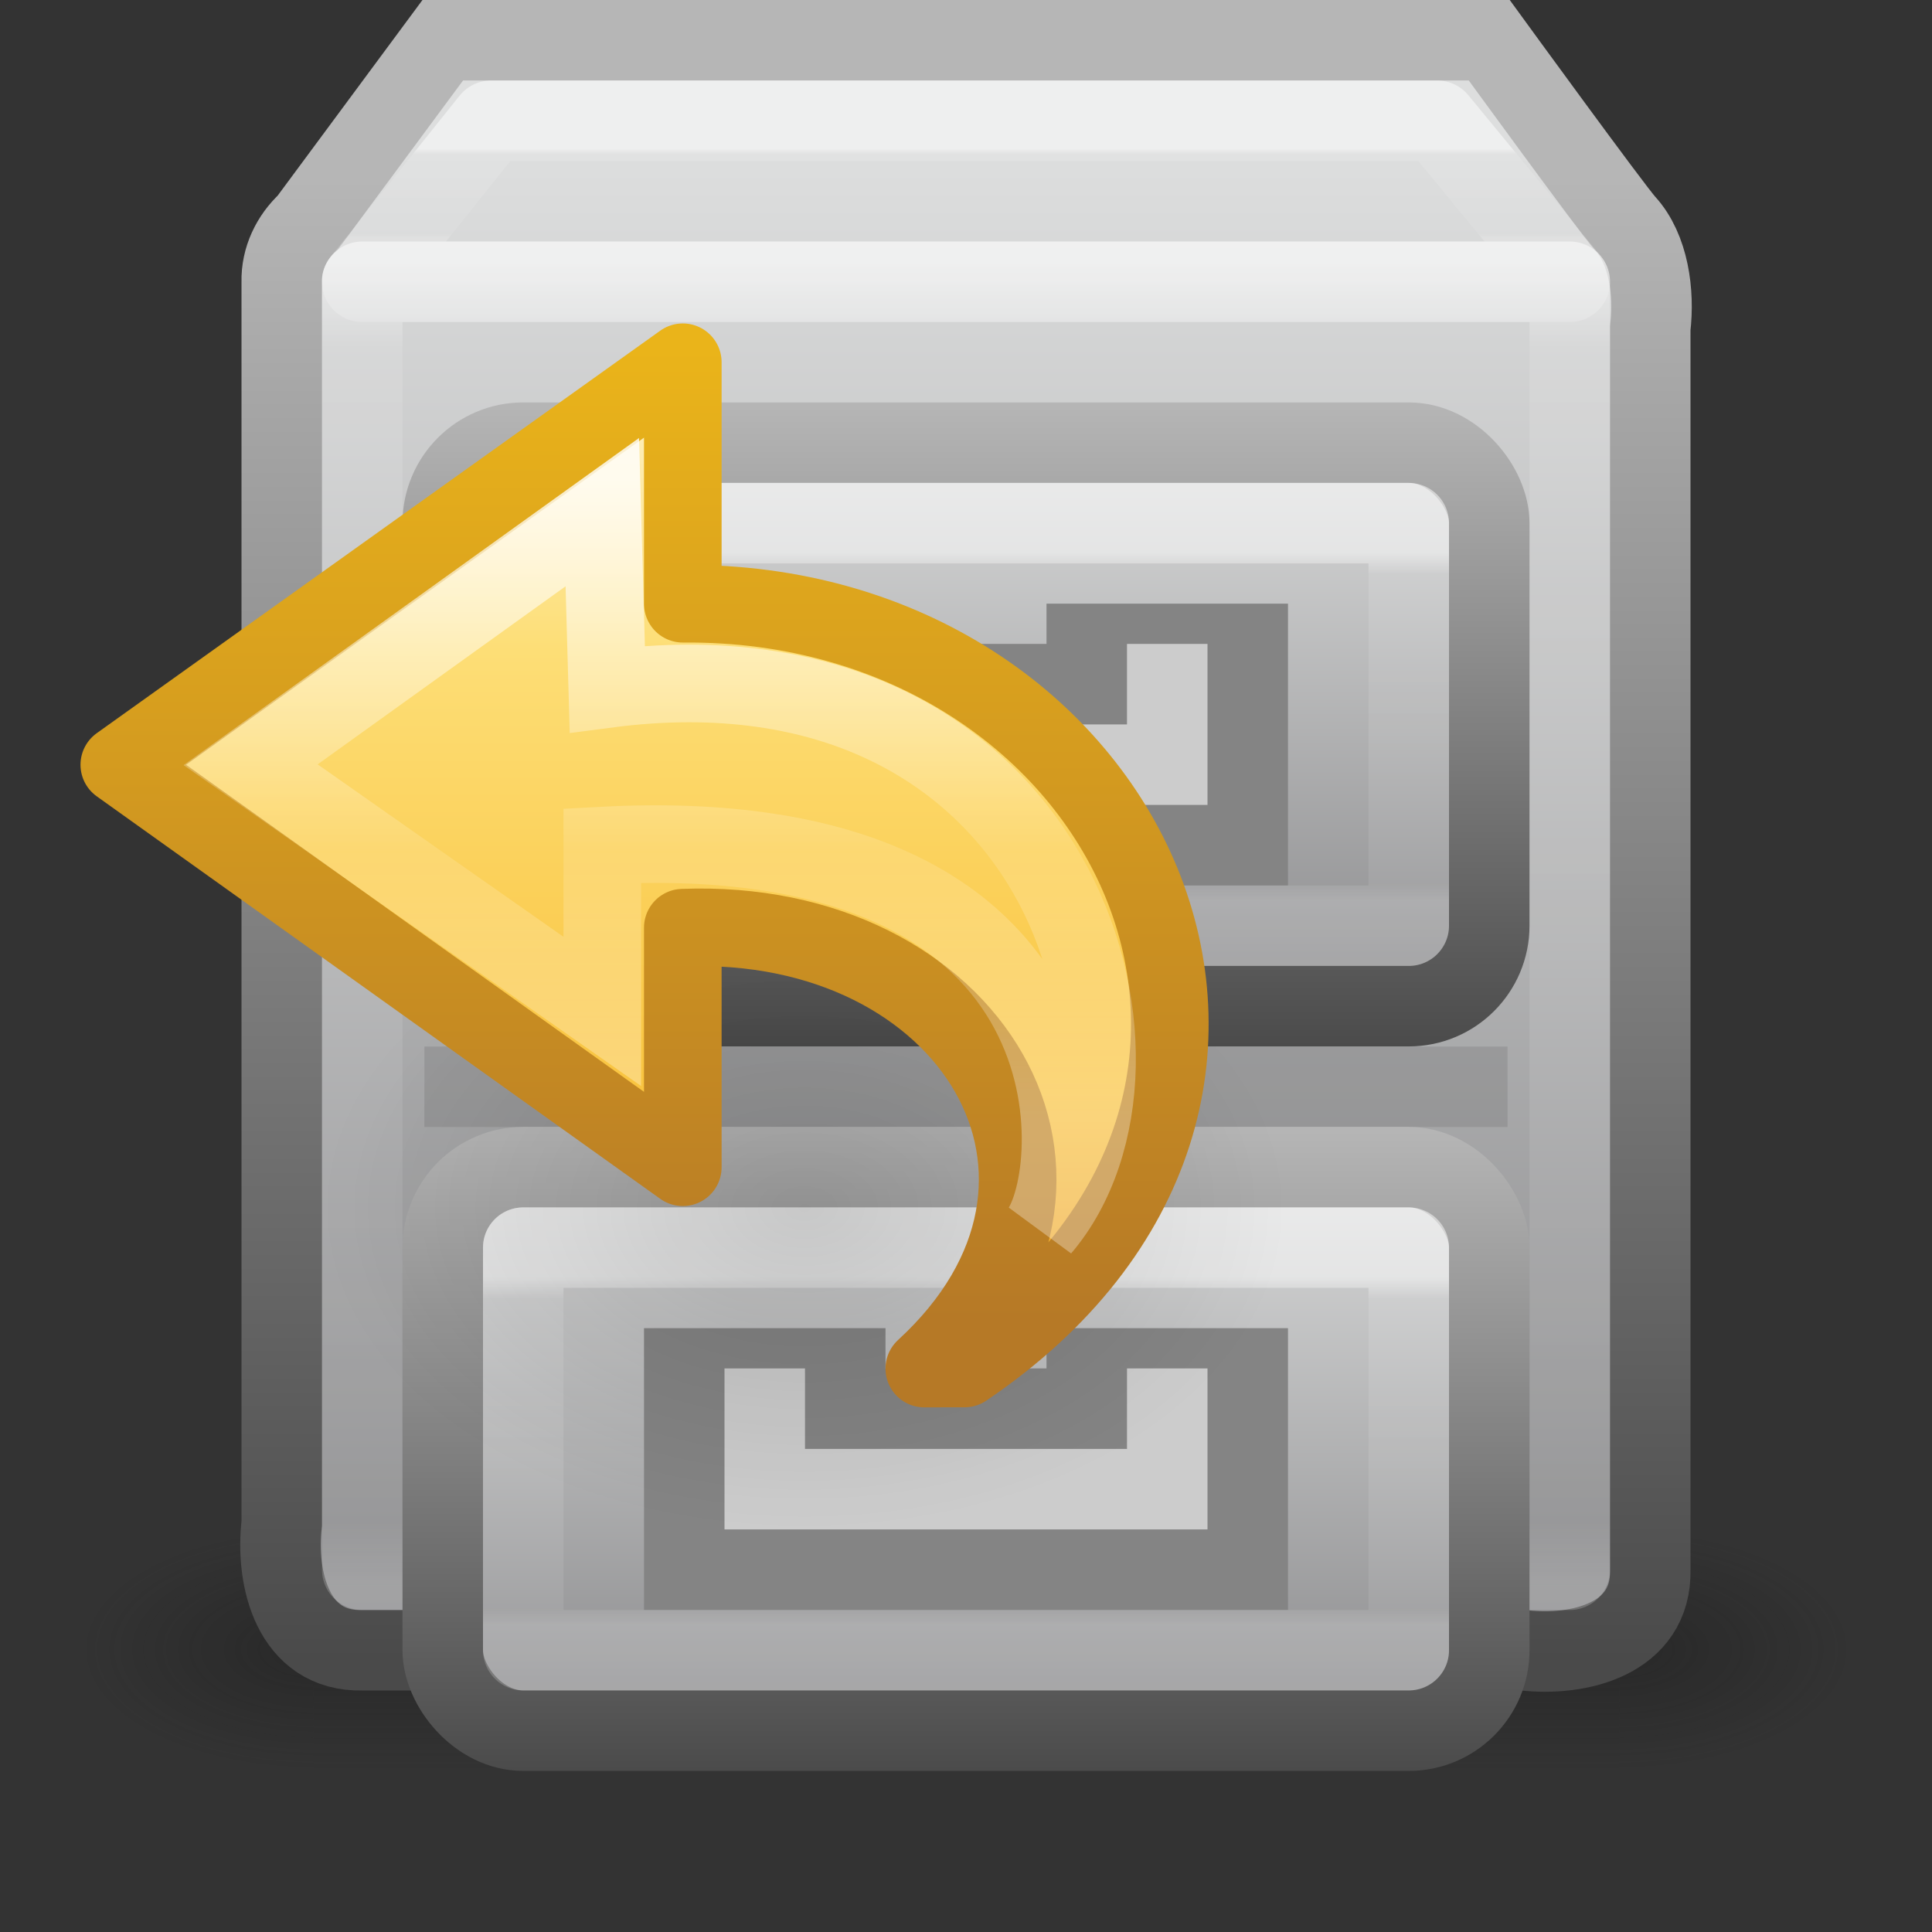 <?xml version="1.0" encoding="UTF-8" standalone="no"?>
<svg
   xmlns:dc="http://purl.org/dc/elements/1.1/"
   xmlns:cc="http://creativecommons.org/ns#"
   xmlns:rdf="http://www.w3.org/1999/02/22-rdf-syntax-ns#"
   xmlns:svg="http://www.w3.org/2000/svg"
   xmlns="http://www.w3.org/2000/svg"
   xmlns:xlink="http://www.w3.org/1999/xlink"
   version="1.1"
   width="24"
   height="24"
   id="svg4449">
  <rect width="100%" height="100%" fill="#333333" stroke="none"/>
  <defs
     id="defs4451">
    <linearGradient
       id="linearGradient4720">
      <stop
         id="stop4722"
         style="stop-color:#868688;stop-opacity:1"
         offset="0" />
      <stop
         id="stop4724"
         style="stop-color:#dddede;stop-opacity:1"
         offset="1" />
    </linearGradient>
    <linearGradient
       id="linearGradient4714">
      <stop
         id="stop4716"
         style="stop-color:#b6b6b6;stop-opacity:1"
         offset="0" />
      <stop
         id="stop4718"
         style="stop-color:#4a4a4a;stop-opacity:1"
         offset="1" />
    </linearGradient>
    <linearGradient
       id="linearGradient3702-501-757-979">
      <stop
         id="stop3091"
         style="stop-color:#181818;stop-opacity:0"
         offset="0" />
      <stop
         id="stop3093"
         style="stop-color:#181818;stop-opacity:1"
         offset="0.5" />
      <stop
         id="stop3095"
         style="stop-color:#181818;stop-opacity:0"
         offset="1" />
    </linearGradient>
    <linearGradient
       id="linearGradient3688-464-309-276">
      <stop
         id="stop3085"
         style="stop-color:#181818;stop-opacity:1"
         offset="0" />
      <stop
         id="stop3087"
         style="stop-color:#181818;stop-opacity:0"
         offset="1" />
    </linearGradient>
    <linearGradient
       id="linearGradient3688-166-749-49">
      <stop
         id="stop3079"
         style="stop-color:#181818;stop-opacity:1"
         offset="0" />
      <stop
         id="stop3081"
         style="stop-color:#181818;stop-opacity:0"
         offset="1" />
    </linearGradient>
    <linearGradient
       id="linearGradient3924-742">
      <stop
         id="stop3115"
         style="stop-color:#ffffff;stop-opacity:1"
         offset="0" />
      <stop
         id="stop3117"
         style="stop-color:#ffffff;stop-opacity:0.235"
         offset="0.063" />
      <stop
         id="stop3119"
         style="stop-color:#ffffff;stop-opacity:0.157"
         offset="0.951" />
      <stop
         id="stop3121"
         style="stop-color:#ffffff;stop-opacity:0.392"
         offset="1" />
    </linearGradient>
    <radialGradient
       cx="4.993"
       cy="43.5"
       r="2.5"
       fx="4.993"
       fy="43.5"
       id="radialGradient4253"
       xlink:href="#linearGradient3688-166-749-49"
       gradientUnits="userSpaceOnUse"
       gradientTransform="matrix(2.004,0,0,1.4,27.988,-17.4)" />
    <radialGradient
       cx="4.993"
       cy="43.5"
       r="2.5"
       fx="4.993"
       fy="43.5"
       id="radialGradient4255"
       xlink:href="#linearGradient3688-464-309-276"
       gradientUnits="userSpaceOnUse"
       gradientTransform="matrix(2.004,0,0,1.4,-20.012,-104.4)" />
    <linearGradient
       x1="25.058"
       y1="47.028"
       x2="25.058"
       y2="39.999"
       id="linearGradient4257"
       xlink:href="#linearGradient3702-501-757-979"
       gradientUnits="userSpaceOnUse" />
    <linearGradient
       id="linearGradient3924-742-7">
      <stop
         id="stop3115-3"
         style="stop-color:#ffffff;stop-opacity:1"
         offset="0" />
      <stop
         id="stop3117-46"
         style="stop-color:#ffffff;stop-opacity:0.235"
         offset="0.063" />
      <stop
         id="stop3119-5"
         style="stop-color:#ffffff;stop-opacity:0.157"
         offset="0.951" />
      <stop
         id="stop3121-5"
         style="stop-color:#ffffff;stop-opacity:0.392"
         offset="1" />
    </linearGradient>
    <linearGradient
       id="linearGradient4414-1">
      <stop
         id="stop4416-6"
         style="stop-color:#ffffff;stop-opacity:1"
         offset="0" />
      <stop
         id="stop4418-6"
         style="stop-color:#ffffff;stop-opacity:0.235"
         offset="0.063" />
      <stop
         id="stop4420-5"
         style="stop-color:#ffffff;stop-opacity:0.157"
         offset="0.951" />
      <stop
         id="stop4422-9"
         style="stop-color:#ffffff;stop-opacity:0.392"
         offset="1" />
    </linearGradient>
    <linearGradient
       id="linearGradient4720-4-6">
      <stop
         id="stop4722-3-7"
         style="stop-color:#868688;stop-opacity:1"
         offset="0" />
      <stop
         id="stop4724-0-3"
         style="stop-color:#dddede;stop-opacity:1"
         offset="1" />
    </linearGradient>
    <linearGradient
       id="linearGradient4714-4-8">
      <stop
         id="stop4716-1-5"
         style="stop-color:#b6b6b6;stop-opacity:1"
         offset="0" />
      <stop
         id="stop4718-4-3"
         style="stop-color:#4a4a4a;stop-opacity:1"
         offset="1" />
    </linearGradient>
    <linearGradient
       id="linearGradient4414-3">
      <stop
         id="stop4416-89"
         style="stop-color:#ffffff;stop-opacity:1"
         offset="0" />
      <stop
         id="stop4418-69"
         style="stop-color:#ffffff;stop-opacity:0.235"
         offset="0.063" />
      <stop
         id="stop4420-2"
         style="stop-color:#ffffff;stop-opacity:0.157"
         offset="0.951" />
      <stop
         id="stop4422-2"
         style="stop-color:#ffffff;stop-opacity:0.392"
         offset="1" />
    </linearGradient>
    <linearGradient
       id="linearGradient4720-4-2">
      <stop
         id="stop4722-3-5"
         style="stop-color:#868688;stop-opacity:1"
         offset="0" />
      <stop
         id="stop4724-0-1"
         style="stop-color:#dddede;stop-opacity:1"
         offset="1" />
    </linearGradient>
    <linearGradient
       id="linearGradient4714-4-26">
      <stop
         id="stop4716-1-1"
         style="stop-color:#b6b6b6;stop-opacity:1"
         offset="0" />
      <stop
         id="stop4718-4-0"
         style="stop-color:#4a4a4a;stop-opacity:1"
         offset="1" />
    </linearGradient>
    <linearGradient
       x1="24"
       y1="8.238"
       x2="24"
       y2="40.225"
       id="linearGradient3179"
       xlink:href="#linearGradient4414-1"
       gradientUnits="userSpaceOnUse"
       gradientTransform="matrix(0.297,0,0,0.135,4.865,5.756)" />
    <linearGradient
       x1="169.079"
       y1="-4.475"
       x2="169.079"
       y2="-26.46"
       id="linearGradient3182"
       xlink:href="#linearGradient4720-4-6"
       gradientUnits="userSpaceOnUse"
       gradientTransform="matrix(0.377,0,0,0.358,-53.465,14.544)"
       spreadMethod="pad" />
    <linearGradient
       x1="119.475"
       y1="16.925"
       x2="119.475"
       y2="26.672"
       id="linearGradient3184"
       xlink:href="#linearGradient4714-4-8"
       gradientUnits="userSpaceOnUse"
       gradientTransform="matrix(0.822,0,0,0.829,-91.762,-9.049)" />
    <linearGradient
       x1="24"
       y1="8.238"
       x2="24"
       y2="40.225"
       id="linearGradient3189"
       xlink:href="#linearGradient4414-3"
       gradientUnits="userSpaceOnUse"
       gradientTransform="matrix(0.297,0,0,0.135,4.865,14.756)" />
    <linearGradient
       x1="169.079"
       y1="-4.475"
       x2="169.079"
       y2="-26.46"
       id="linearGradient3192"
       xlink:href="#linearGradient4720-4-2"
       gradientUnits="userSpaceOnUse"
       gradientTransform="matrix(0.377,0,0,0.358,-53.465,23.544)"
       spreadMethod="pad" />
    <linearGradient
       x1="119.475"
       y1="16.925"
       x2="119.475"
       y2="26.672"
       id="linearGradient3194"
       xlink:href="#linearGradient4714-4-26"
       gradientUnits="userSpaceOnUse"
       gradientTransform="matrix(0.822,0,0,0.829,-91.762,-0.049)" />
    <linearGradient
       x1="24"
       y1="11.963"
       x2="24"
       y2="32.556"
       id="linearGradient3198"
       xlink:href="#linearGradient3924-742-7"
       gradientUnits="userSpaceOnUse"
       gradientTransform="matrix(0.405,0,0,0.054,2.27,1.202)" />
    <linearGradient
       x1="24"
       y1="5"
       x2="24"
       y2="43"
       id="linearGradient3201"
       xlink:href="#linearGradient3924-742"
       gradientUnits="userSpaceOnUse"
       gradientTransform="matrix(0.405,0,0,0.432,2.27,1.121)" />
    <linearGradient
       x1="169.079"
       y1="-7.435"
       x2="169.079"
       y2="-60.497"
       id="linearGradient3204"
       xlink:href="#linearGradient4720"
       gradientUnits="userSpaceOnUse"
       gradientTransform="matrix(0.377,0,0,0.358,-53.465,23.544)"
       spreadMethod="pad" />
    <linearGradient
       x1="116.844"
       y1="2.725"
       x2="116.844"
       y2="24.932"
       id="linearGradient3206"
       xlink:href="#linearGradient4714"
       gradientUnits="userSpaceOnUse"
       gradientTransform="matrix(0.822,0,0,0.829,-91.762,-0.049)" />
    <linearGradient
       x1="38.941"
       y1="15.991"
       x2="20.576"
       y2="15.991"
       id="linearGradient3869"
       xlink:href="#linearGradient4087"
       gradientUnits="userSpaceOnUse"
       gradientTransform="matrix(0,-0.428,-0.46,0,17.287,22.634)" />
    <linearGradient
       id="linearGradient4087">
      <stop
         id="stop4089"
         style="stop-color:#ffffff;stop-opacity:1"
         offset="0" />
      <stop
         id="stop4091"
         style="stop-color:#ffffff;stop-opacity:0.235"
         offset="0.512" />
      <stop
         id="stop4093"
         style="stop-color:#ffffff;stop-opacity:0.157"
         offset="0.585" />
      <stop
         id="stop4095"
         style="stop-color:#ffffff;stop-opacity:0.392"
         offset="1" />
    </linearGradient>
    <linearGradient
       x1="23.732"
       y1="4.418"
       x2="23.732"
       y2="42.04"
       id="linearGradient3872"
       xlink:href="#linearGradient3846"
       gradientUnits="userSpaceOnUse"
       gradientTransform="matrix(-0.392,0,0,0.366,17.986,2.853)" />
    <linearGradient
       id="linearGradient3846">
      <stop
         id="stop3848"
         style="stop-color:#fff3cb;stop-opacity:1"
         offset="0" />
      <stop
         id="stop3850"
         style="stop-color:#fdde76;stop-opacity:1"
         offset="0.262" />
      <stop
         id="stop3852"
         style="stop-color:#f9c440;stop-opacity:1"
         offset="0.661" />
      <stop
         id="stop3854"
         style="stop-color:#e48b20;stop-opacity:1"
         offset="1" />
    </linearGradient>
    <linearGradient
       x1="35.998"
       y1="37.039"
       x2="35.998"
       y2="4.004"
       id="linearGradient3874"
       xlink:href="#linearGradient3856"
       gradientUnits="userSpaceOnUse"
       gradientTransform="matrix(-0.392,0,0,0.366,17.986,2.853)" />
    <linearGradient
       id="linearGradient3856">
      <stop
         id="stop3858"
         style="stop-color:#b67926;stop-opacity:1"
         offset="0" />
      <stop
         id="stop3860"
         style="stop-color:#eab41a;stop-opacity:1"
         offset="1" />
    </linearGradient>
    <linearGradient
       id="linearGradient8662">
      <stop
         id="stop8664"
         style="stop-color:#000000;stop-opacity:1"
         offset="0" />
      <stop
         id="stop8666"
         style="stop-color:#000000;stop-opacity:0"
         offset="1" />
    </linearGradient>
    <radialGradient
       cx="24.837"
       cy="36.421"
       r="15.645"
       fx="24.837"
       fy="36.421"
       id="radialGradient3068"
       xlink:href="#linearGradient8662"
       gradientUnits="userSpaceOnUse"
       gradientTransform="matrix(1,0,0,0.537,0,16.873)" />
  </defs>
  <g
     transform="matrix(0.55,0,0,0.333,-1.2,6.333)"
     id="g2036"
     style="display:inline">
    <g
       transform="matrix(1.053,0,0,1.286,-1.263,-13.429)"
       id="g3712"
       style="opacity:0.4">
      <rect
         width="5"
         height="7"
         x="38"
         y="40"
         id="rect2801"
         style="fill:url(#radialGradient4253);fill-opacity:1;stroke:none" />
      <rect
         width="5"
         height="7"
         x="-10"
         y="-47"
         transform="scale(-1,-1)"
         id="rect3696"
         style="fill:url(#radialGradient4255);fill-opacity:1;stroke:none" />
      <rect
         width="28"
         height="7"
         x="10"
         y="40"
         id="rect3700"
         style="fill:url(#linearGradient4257);fill-opacity:1;stroke:none" />
    </g>
  </g>
  <path
     d="m 5.5,0.5 13,0 c 0,0 1.529,2.102 1.689,2.277 0.291,0.319 0.364,0.856 0.311,1.299 0,5.141 0,10.283 0,15.424 0.02,0.862 -0.889,1.081 -1.576,1 -4.808,0 -9.616,0 -14.424,0 -0.862,0.02 -1.081,-0.889 -1,-1.576 0,-5.141 0,-10.283 0,-15.424 -0.007,-0.284 0.123,-0.551 0.325,-0.737 z"
     id="rect5505-21"
     style="color:#000000;fill:url(#linearGradient3204);fill-opacity:1;fill-rule:nonzero;stroke:url(#linearGradient3206);stroke-width:1;stroke-linecap:butt;stroke-linejoin:miter;stroke-miterlimit:4;stroke-opacity:1;stroke-dasharray:none;stroke-dashoffset:0;marker:none;visibility:visible;display:inline;overflow:visible;enable-background:accumulate" />
  <rect
     width="15"
     height="16"
     x="4.5"
     y="3.5"
     id="rect6741-9"
     style="opacity:0.5;fill:none;stroke:url(#linearGradient3201);stroke-width:1;stroke-linecap:round;stroke-linejoin:round;stroke-miterlimit:4;stroke-opacity:1;stroke-dasharray:none;stroke-dashoffset:0" />
  <path
     d="m 6.1,1.5 11.754,0 L 19.5,3.5 c -5,0 -10,0 -15,0 z"
     id="rect6741-9-5"
     style="opacity:0.5;fill:none;stroke:url(#linearGradient3198);stroke-width:1;stroke-linecap:round;stroke-linejoin:round;stroke-miterlimit:4;stroke-opacity:1;stroke-dasharray:none;stroke-dashoffset:0" />
  <path
     d="m 5.272,13.5 13.455,0"
     id="path4846"
     style="opacity:0.1;fill:none;stroke:#000000;stroke-width:1px;stroke-linecap:butt;stroke-linejoin:miter;stroke-opacity:1" />
  <rect
     width="13"
     height="7"
     rx="1"
     ry="1"
     x="5.5"
     y="14.499"
     id="rect5505-21-0"
     style="color:#000000;fill:url(#linearGradient3192);fill-opacity:1;fill-rule:nonzero;stroke:url(#linearGradient3194);stroke-width:1;stroke-linecap:butt;stroke-linejoin:miter;stroke-miterlimit:4;stroke-opacity:1;stroke-dasharray:none;stroke-dashoffset:0;marker:none;visibility:visible;display:inline;overflow:visible;enable-background:accumulate" />
  <rect
     width="11"
     height="5"
     x="6.5"
     y="15.499"
     id="rect6741-9-1"
     style="opacity:0.5;fill:none;stroke:url(#linearGradient3189);stroke-width:1;stroke-linecap:round;stroke-linejoin:round;stroke-miterlimit:4;stroke-opacity:1;stroke-dasharray:none;stroke-dashoffset:0" />
  <path
     d="m 9.5,16.499 0,2 5,0 0,-2"
     id="path4924-7"
     style="fill:none;stroke:#848484;stroke-width:3;stroke-linecap:butt;stroke-linejoin:miter;stroke-miterlimit:4;stroke-opacity:1;stroke-dasharray:none" />
  <path
     d="m 9.5,16.999 0,1.5 5,0 0,-1.5"
     id="path4924"
     style="fill:none;stroke:#cccccc;stroke-width:1px;stroke-linecap:butt;stroke-linejoin:miter;stroke-opacity:1" />
  <rect
     width="13"
     height="7"
     rx="1"
     ry="1"
     x="5.5"
     y="5.499"
     id="rect5505-21-0-2"
     style="color:#000000;fill:url(#linearGradient3182);fill-opacity:1;fill-rule:nonzero;stroke:url(#linearGradient3184);stroke-width:1;stroke-linecap:butt;stroke-linejoin:miter;stroke-miterlimit:4;stroke-opacity:1;stroke-dasharray:none;stroke-dashoffset:0;marker:none;visibility:visible;display:inline;overflow:visible;enable-background:accumulate" />
  <rect
     width="11"
     height="5"
     x="6.5"
     y="6.499"
     id="rect6741-9-1-7"
     style="opacity:0.5;fill:none;stroke:url(#linearGradient3179);stroke-width:1;stroke-linecap:round;stroke-linejoin:round;stroke-miterlimit:4;stroke-opacity:1;stroke-dasharray:none;stroke-dashoffset:0" />
  <path
     d="m 9.5,7.499 0,2 5,0 0,-2"
     id="path4924-7-6"
     style="fill:none;stroke:#848484;stroke-width:3;stroke-linecap:butt;stroke-linejoin:miter;stroke-miterlimit:4;stroke-opacity:1;stroke-dasharray:none" />
  <path
     d="m 9.5,7.999 0,1.5 5,0 0,-1.5"
     id="path4924-5"
     style="fill:none;stroke:#cccccc;stroke-width:1px;stroke-linecap:butt;stroke-linejoin:miter;stroke-opacity:1" />
  <path
     d="m 40.482,36.421 a 15.645,8.397 0 1 1 -31.289,0 15.645,8.397 0 1 1 31.289,0 z"
     transform="matrix(0.384,0,0,-0.476,0.457,32.349)"
     id="path3501"
     style="opacity:0.141;fill:url(#radialGradient3068);fill-opacity:1;fill-rule:evenodd;stroke:none;stroke-width:1;marker:none;visibility:visible;display:inline;overflow:visible" />
  <path
     d="m 11.982,17 c 4.98,-3.367 2.051,-9.551 -3.5,-9.5 l 0,-3 -7,5 7,5 0,-2.976 c 3.58,-0.139 5.56,3.127 3,5.477 z"
     id="path3503"
     style="fill:url(#linearGradient3872);fill-opacity:1;fill-rule:nonzero;stroke:url(#linearGradient3874);stroke-width:0.964;stroke-linecap:butt;stroke-linejoin:round;stroke-miterlimit:7;stroke-opacity:1;stroke-dasharray:none;stroke-dashoffset:0;marker:none;visibility:visible;display:block;overflow:visible" />
  <path
     d="M 12.939,15.258 C 14.695,13.199 13.164,7.823 7.544,8.559 l -0.062,-2.197 -4.369,3.138 4.369,3.064 0,-2.06 c 6.167,-0.329 5.981,3.922 5.457,4.754 z"
     id="path3505"
     style="opacity:0.8;fill:none;stroke:url(#linearGradient3869);stroke-width:0.964;stroke-linecap:butt;stroke-linejoin:miter;stroke-miterlimit:7;stroke-opacity:1;stroke-dasharray:none;stroke-dashoffset:0;marker:none;visibility:visible;display:block;overflow:visible" />
</svg>

